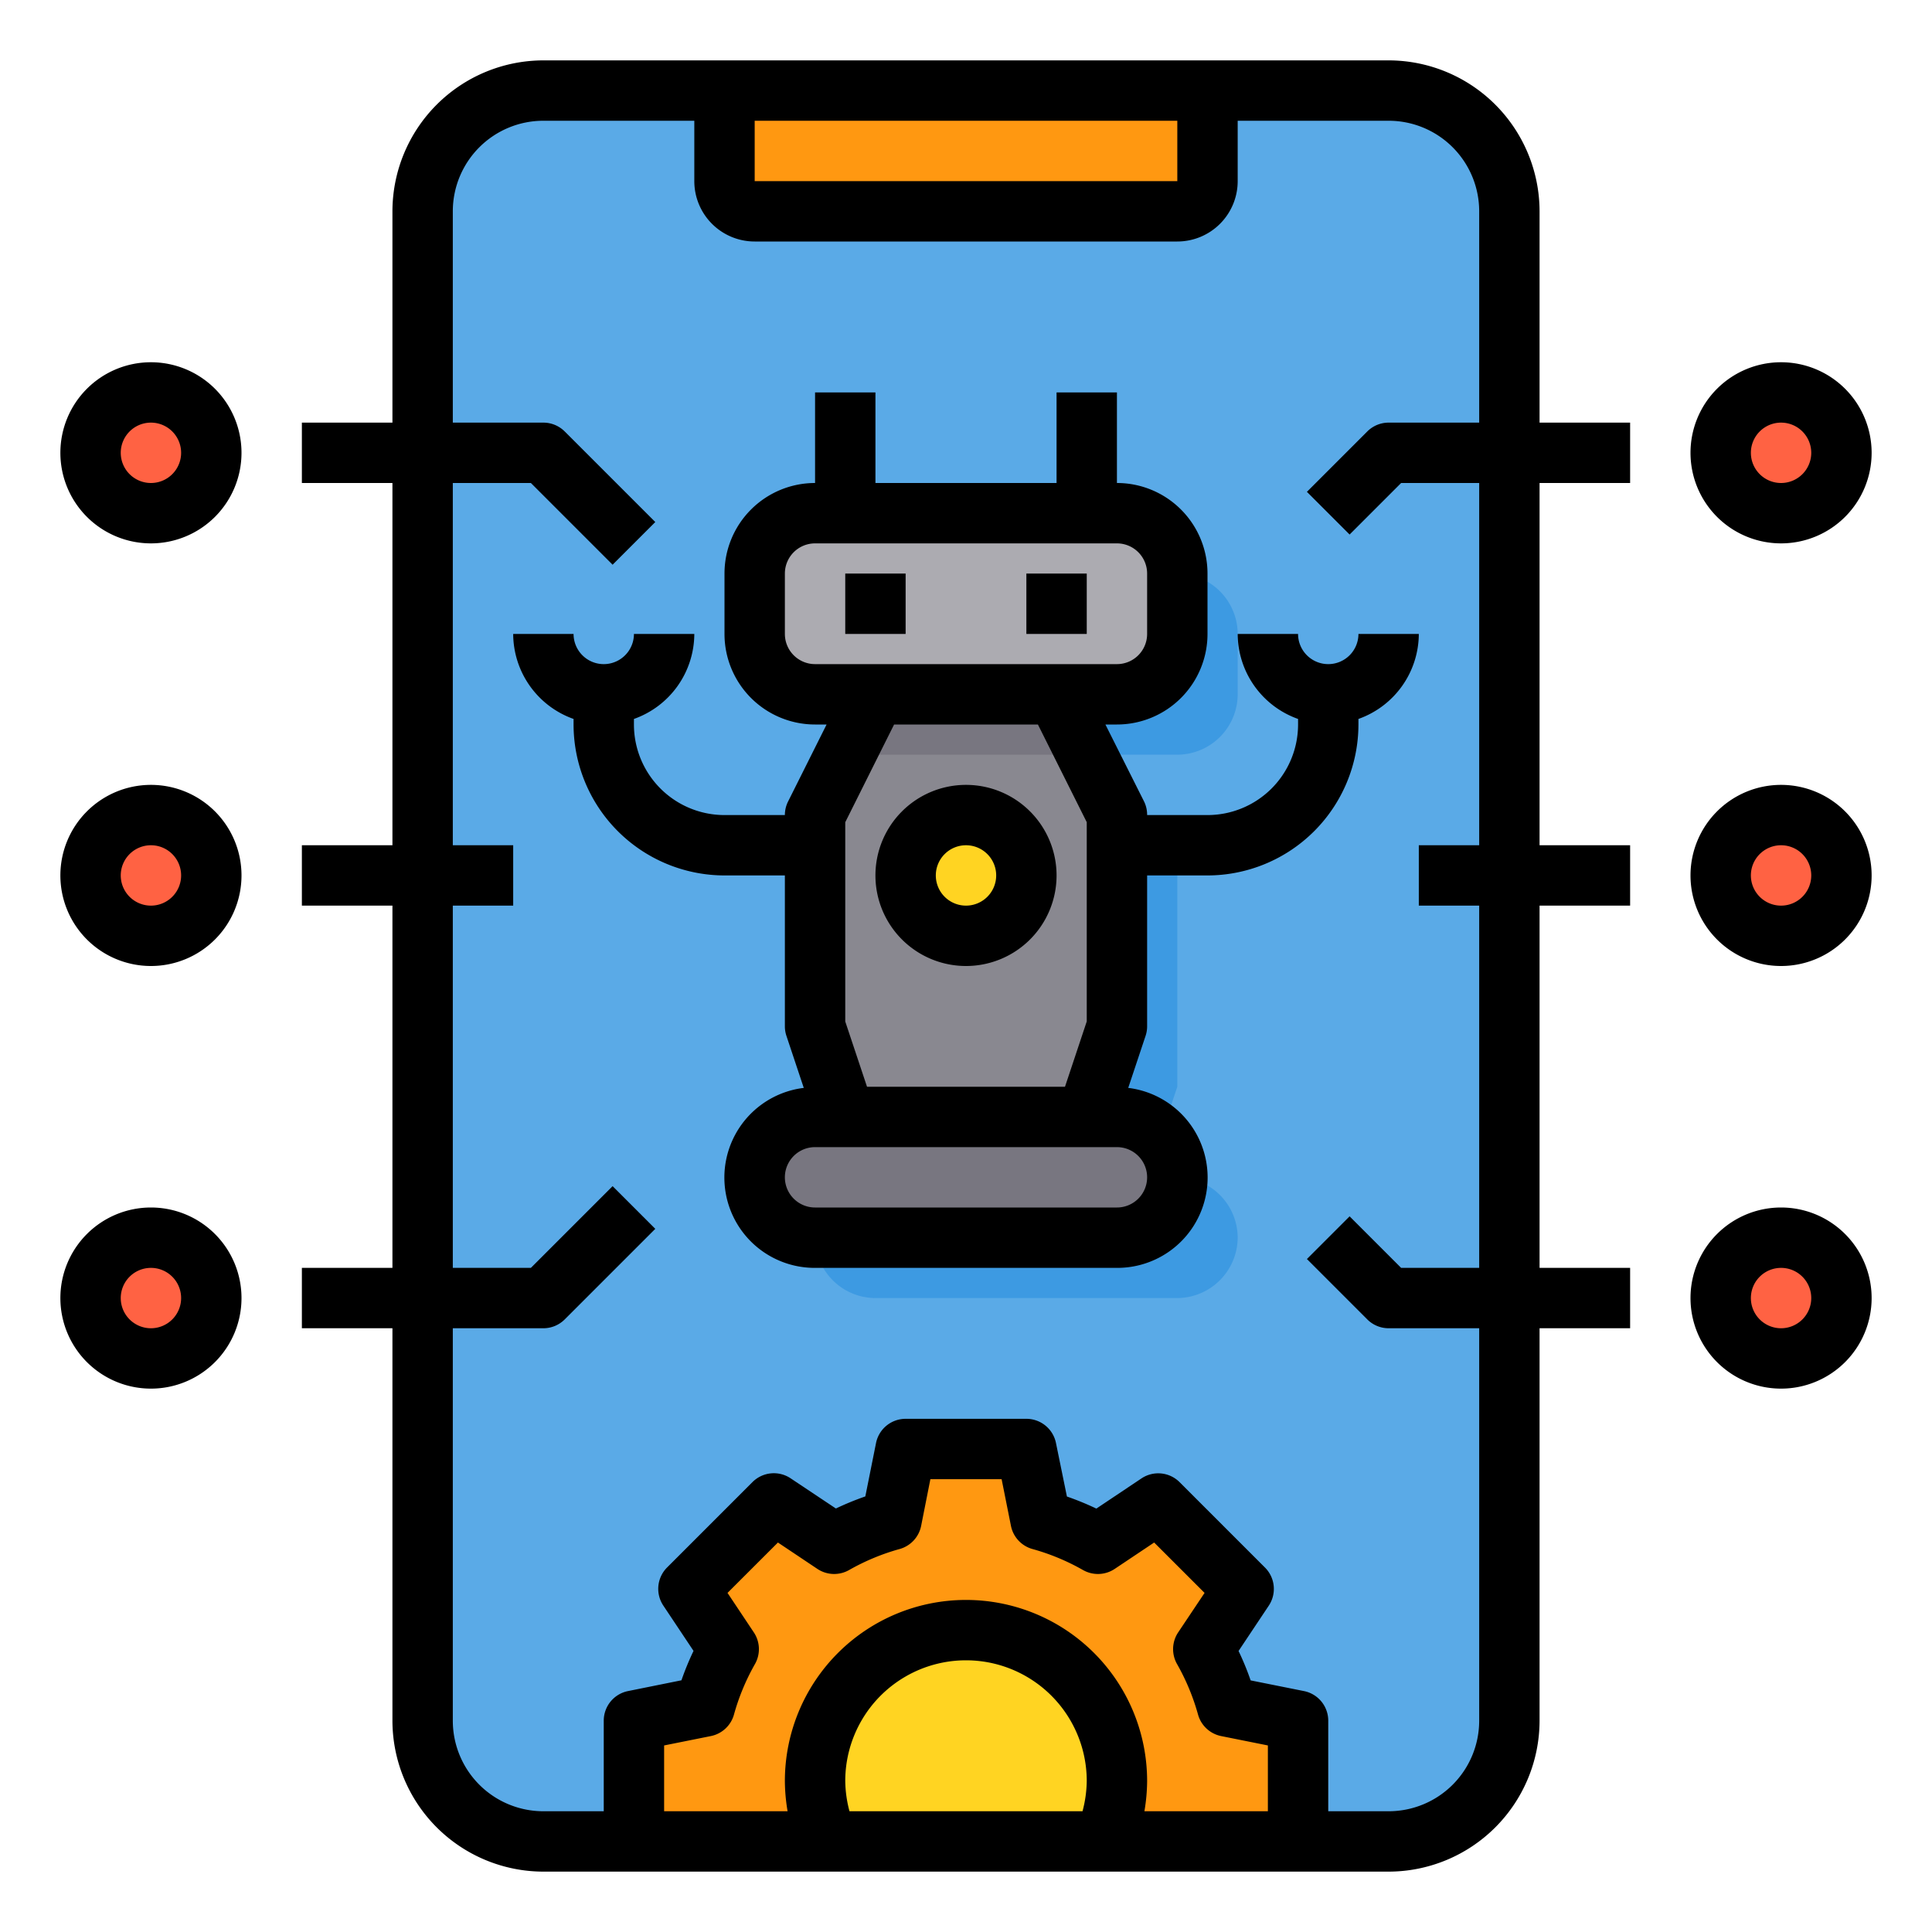 <svg height="512" viewBox="0 0 64 64" width="512" xmlns="http://www.w3.org/2000/svg"><g id="Robot_Controller-2" data-name="Robot Controller"><rect fill="#5aaae7" height="58" rx="4" width="36" x="14" y="3"/><path d="m41 41a2.015 2.015 0 0 1 -2 2h-10a2.006 2.006 0 0 1 -2-2h10a2.015 2.015 0 0 0 2-2 2.006 2.006 0 0 1 2 2z" fill="#3d9ae2"/><path d="m41 21v2a2.006 2.006 0 0 1 -2 2h-2l2 4v7l-.55 1.64a1.979 1.979 0 0 0 -1.45-.64h-1l1-3v-7l-2-4h2a2.006 2.006 0 0 0 2-2v-2a2.006 2.006 0 0 1 2 2z" fill="#3d9ae2"/><path d="m40.65 56.53a8.372 8.372 0 0 0 -.79-1.9l1.33-1.99-2.83-2.83-1.99 1.33a8.372 8.372 0 0 0 -1.9-.79l-.47-2.35h-4l-.47 2.35a8.372 8.372 0 0 0 -1.9.79l-1.99-1.33-2.83 2.83 1.33 1.99a8.372 8.372 0 0 0 -.79 1.9l-2.35.47v4h22v-4z" fill="#ff9811"/><path d="m37 37a2.006 2.006 0 0 1 2 2 2.015 2.015 0 0 1 -2 2h-10a2.006 2.006 0 0 1 -2-2 2.015 2.015 0 0 1 2-2z" fill="#787680"/><path d="m37 27v7l-1 3h-8l-1-3v-7l2-4h6z" fill="#898890"/><circle cx="32" cy="29" fill="#ffd422" r="2"/><path d="m35 23h-8a2.006 2.006 0 0 1 -2-2v-2a2.006 2.006 0 0 1 2-2h10a2.006 2.006 0 0 1 2 2v2a2.006 2.006 0 0 1 -2 2z" fill="#acabb1"/><path d="m37 59a5.106 5.106 0 0 1 -.41 2h-9.18a5.106 5.106 0 0 1 -.41-2 5 5 0 0 1 10 0z" fill="#ffd422"/><g fill="#ff6243"><circle cx="59" cy="43" r="2"/><circle cx="59" cy="29" r="2"/><circle cx="59" cy="15" r="2"/><circle cx="5" cy="43" r="2"/><circle cx="5" cy="29" r="2"/><circle cx="5" cy="15" r="2"/></g><path d="m40 3v3a1 1 0 0 1 -1 1h-14a1 1 0 0 1 -1-1v-3z" fill="#ff9811"/><path d="m36 25h-8l1-2h6z" fill="#787680"/><path d="m51 7a5.006 5.006 0 0 0 -5-5h-28a5.006 5.006 0 0 0 -5 5v7h-3v2h3v12h-3v2h3v12h-3v2h3v13a5.006 5.006 0 0 0 5 5h28a5.006 5.006 0 0 0 5-5v-13h3v-2h-3v-12h3v-2h-3v-12h3v-2h-3zm-26-3h14v2h-14zm-.029 50.074-.871-1.307 1.67-1.669 1.307.874a1 1 0 0 0 1.056.034 7.378 7.378 0 0 1 1.673-.694 1 1 0 0 0 .708-.766l.306-1.546h2.36l.309 1.546a1 1 0 0 0 .708.766 7.378 7.378 0 0 1 1.673.694 1 1 0 0 0 1.056-.034l1.307-.874 1.67 1.669-.874 1.307a1 1 0 0 0 -.035 1.055 7.4 7.4 0 0 1 .694 1.674 1 1 0 0 0 .766.707l1.546.31v2.18h-4.09a6.075 6.075 0 0 0 .09-1 6 6 0 0 0 -12 0 6.075 6.075 0 0 0 .09 1h-4.09v-2.18l1.546-.31a1 1 0 0 0 .766-.707 7.4 7.4 0 0 1 .694-1.674 1 1 0 0 0 -.035-1.055zm3.029 4.926a4 4 0 0 1 8 0 4.068 4.068 0 0 1 -.14 1h-7.72a4.068 4.068 0 0 1 -.14-1zm21-31h-2v2h2v12h-2.586l-1.707-1.707-1.414 1.414 2 2a1 1 0 0 0 .707.293h3v13a3 3 0 0 1 -3 3h-2v-3a1 1 0 0 0 -.8-.98l-1.771-.355a9.291 9.291 0 0 0 -.4-.974l1-1.5a1 1 0 0 0 -.124-1.263l-2.83-2.83a1 1 0 0 0 -1.262-.124l-1.495 1a9.623 9.623 0 0 0 -.975-.4l-.363-1.774a1 1 0 0 0 -.98-.8h-4a1 1 0 0 0 -.98.8l-.355 1.771a9.623 9.623 0 0 0 -.975.4l-1.5-1a1 1 0 0 0 -1.262.124l-2.83 2.83a1 1 0 0 0 -.124 1.263l1 1.5a9.291 9.291 0 0 0 -.4.974l-1.774.358a1 1 0 0 0 -.8.98v3h-2a3 3 0 0 1 -3-3v-13h3a1 1 0 0 0 .707-.293l3-3-1.414-1.414-2.707 2.707h-2.586v-12h2v-2h-2v-12h2.586l2.707 2.707 1.414-1.414-3-3a1 1 0 0 0 -.707-.293h-3v-7a3 3 0 0 1 3-3h5v2a2 2 0 0 0 2 2h14a2 2 0 0 0 2-2v-2h5a3 3 0 0 1 3 3v7h-3a1 1 0 0 0 -.707.293l-2 2 1.414 1.414 1.707-1.707h2.586z"/><path d="m59 18a3 3 0 1 0 -3-3 3 3 0 0 0 3 3zm0-4a1 1 0 1 1 -1 1 1 1 0 0 1 1-1z"/><path d="m59 40a3 3 0 1 0 3 3 3 3 0 0 0 -3-3zm0 4a1 1 0 1 1 1-1 1 1 0 0 1 -1 1z"/><path d="m59 26a3 3 0 1 0 3 3 3 3 0 0 0 -3-3zm0 4a1 1 0 1 1 1-1 1 1 0 0 1 -1 1z"/><path d="m5 12a3 3 0 1 0 3 3 3 3 0 0 0 -3-3zm0 4a1 1 0 1 1 1-1 1 1 0 0 1 -1 1z"/><path d="m5 40a3 3 0 1 0 3 3 3 3 0 0 0 -3-3zm0 4a1 1 0 1 1 1-1 1 1 0 0 1 -1 1z"/><path d="m5 26a3 3 0 1 0 3 3 3 3 0 0 0 -3-3zm0 4a1 1 0 1 1 1-1 1 1 0 0 1 -1 1z"/><path d="m32 32a3 3 0 1 0 -3-3 3 3 0 0 0 3 3zm0-4a1 1 0 1 1 -1 1 1 1 0 0 1 1-1z"/><path d="m28 19h2v2h-2z"/><path d="m34 19h2v2h-2z"/><path d="m44 22a1 1 0 0 1 -1-1h-2a3 3 0 0 0 2 2.816v.184a3 3 0 0 1 -3 3h-2a1 1 0 0 0 -.1-.447l-1.282-2.553h.382a3 3 0 0 0 3-3v-2a3 3 0 0 0 -3-3v-3h-2v3h-6v-3h-2v3a3 3 0 0 0 -3 3v2a3 3 0 0 0 3 3h.382l-1.277 2.553a1 1 0 0 0 -.105.447h-2a3 3 0 0 1 -3-3v-.184a3 3 0 0 0 2-2.816h-2a1 1 0 0 1 -2 0h-2a3 3 0 0 0 2 2.816v.184a5.006 5.006 0 0 0 5 5h2v5a1 1 0 0 0 .052.316l.574 1.722a2.992 2.992 0 0 0 .374 5.962h10a2.992 2.992 0 0 0 .374-5.962l.574-1.722a1 1 0 0 0 .052-.316v-5h2a5.006 5.006 0 0 0 5-5v-.184a3 3 0 0 0 2-2.816h-2a1 1 0 0 1 -1 1zm-18-1v-2a1 1 0 0 1 1-1h10a1 1 0 0 1 1 1v2a1 1 0 0 1 -1 1h-10a1 1 0 0 1 -1-1zm8.382 3 1.618 3.236v6.6l-.721 2.164h-6.558l-.721-2.162v-6.6l1.618-3.238zm3.618 15a1 1 0 0 1 -1 1h-10a1 1 0 0 1 0-2h10a1 1 0 0 1 1 1z"/></g></svg>